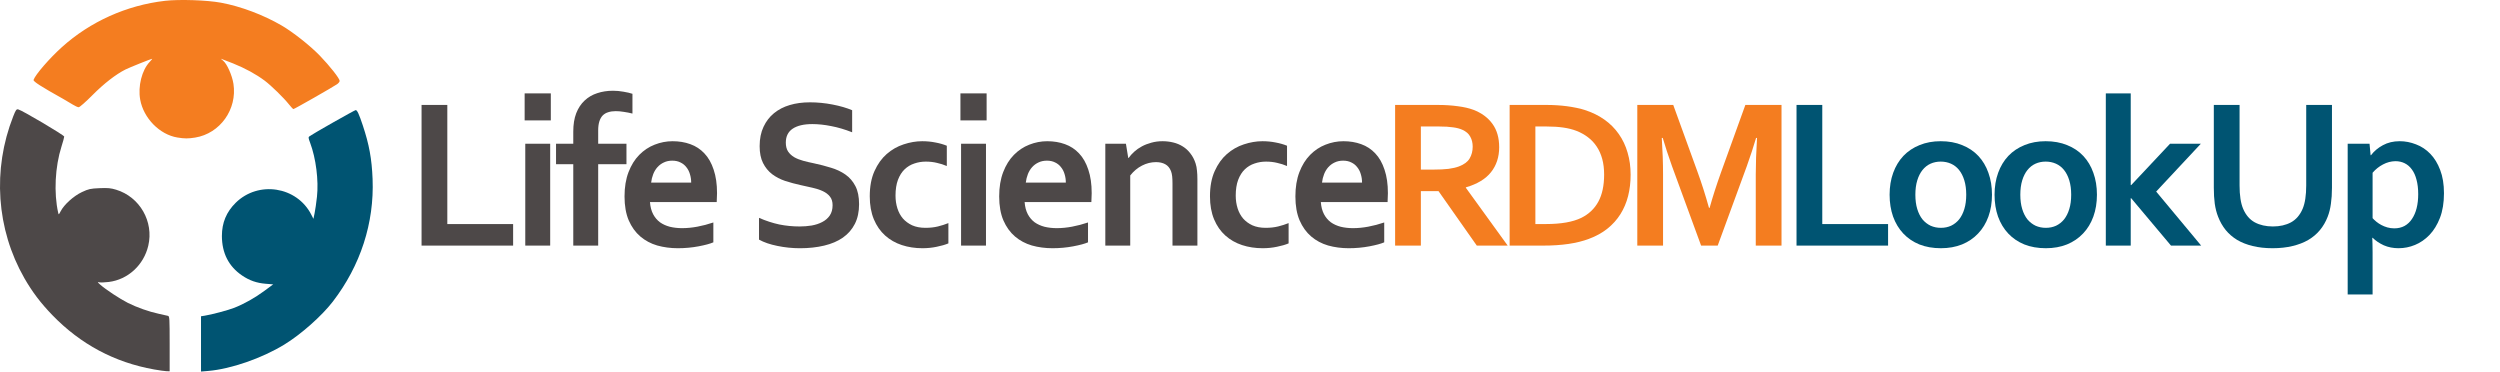 <?xml version="1.0" encoding="UTF-8" standalone="no"?>
<!-- Created with Inkscape (http://www.inkscape.org/) -->

<svg
   width="696.453mm"
   height="103.505mm"
   viewBox="0 0 696.453 103.505"
   version="1.1"
   id="svg3391"
   xml:space="preserve"
   inkscape:export-filename="bitmap.png"
   inkscape:export-xdpi="50"
   inkscape:export-ydpi="50"
   sodipodi:docname="main_logo.svg"
   inkscape:version="1.2.2 (b0a8486541, 2022-12-01)"
   xmlns:inkscape="http://www.inkscape.org/namespaces/inkscape"
   xmlns:sodipodi="http://sodipodi.sourceforge.net/DTD/sodipodi-0.dtd"
   xmlns="http://www.w3.org/2000/svg"
   xmlns:svg="http://www.w3.org/2000/svg"><sodipodi:namedview
     id="namedview3393"
     pagecolor="#ffffff"
     bordercolor="#666666"
     borderopacity="1.0"
     inkscape:showpageshadow="2"
     inkscape:pageopacity="0.0"
     inkscape:pagecheckerboard="0"
     inkscape:deskcolor="#d1d1d1"
     inkscape:document-units="mm"
     showgrid="false"
     inkscape:zoom="0.2773978"
     inkscape:cx="1467.207"
     inkscape:cy="567.77666"
     inkscape:window-width="1920"
     inkscape:window-height="1552"
     inkscape:window-x="3840"
     inkscape:window-y="0"
     inkscape:window-maximized="1"
     inkscape:current-layer="g1974"
     showguides="false" /><defs
     id="defs3388" /><g
     inkscape:label="Layer 1"
     inkscape:groupmode="layer"
     id="layer1"
     transform="translate(81.434,68.306)"><g
       id="g1974"
       transform="translate(9.692,8.248)"><g
         id="g1740"
         transform="translate(0,-6.808)"><path
           style="fill:#f47d20;fill-opacity:1;stroke-width:0.265"
           d="m -41.714,-31.439 c -4.948,-0.822 -9.419,-5.376 -10.355,-10.55 -0.673,-3.717 0.464,-8.232 2.649,-10.517 0.452,-0.473 0.752,-0.86 0.667,-0.86 -0.275,0 -6.321,2.429 -7.413,2.978 -2.708,1.362 -5.989,3.908 -9.186,7.127 -1.876,1.889 -3.58,3.389 -3.851,3.389 -0.267,0 -1.015,-0.335 -1.662,-0.745 -0.647,-0.41 -1.831,-1.11 -2.631,-1.557 -6.221,-3.474 -8.431,-4.894 -8.281,-5.322 0.516,-1.475 4.409,-5.973 7.872,-9.096 7.918,-7.141 18.046,-11.692 28.762,-12.925 3.973,-0.457 11.655,-0.2 15.567,0.522 5.512,1.016 11.846,3.398 16.922,6.362 3.184,1.86 7.924,5.603 10.608,8.376 2.774,2.868 5.544,6.388 5.544,7.048 0,0.232 -0.327,0.649 -0.728,0.927 -1.162,0.808 -11.922,6.94 -12.157,6.928 -0.117,-0.006 -0.679,-0.602 -1.25,-1.325 -1.411,-1.788 -4.994,-5.285 -6.768,-6.605 -2.421,-1.802 -5.402,-3.428 -8.78,-4.79 -1.764,-0.711 -3.264,-1.293 -3.335,-1.293 -0.071,0 0.185,0.246 0.568,0.547 1.05,0.826 2.493,4.066 2.859,6.418 1.102,7.09 -3.712,13.854 -10.665,14.982 -1.936,0.314 -2.965,0.31 -4.958,-0.021 z"
           id="path3506"
           inkscape:export-filename="./path3506.png"
           inkscape:export-xdpi="50"
           inkscape:export-ydpi="50" /><path
           style="fill:#005472;fill-opacity:1;stroke-width:0.265"
           d="m -35.131,26.06 v -7.7 l 0.992,-0.154 c 1.949,-0.303 6.578,-1.535 8.268,-2.201 2.756,-1.085 5.77,-2.78 8.4,-4.724 l 2.447,-1.808 -2.05,-0.165 c -2.542,-0.204 -4.557,-0.907 -6.62,-2.308 -3.726,-2.53 -5.616,-6.242 -5.616,-11.029 0,-3.671 1.255,-6.678 3.855,-9.237 6.312,-6.212 17.028,-4.535 21.032,3.292 l 0.609,1.191 0.331,-1.588 c 0.182,-0.873 0.476,-2.921 0.654,-4.551 0.497,-4.565 -0.278,-10.701 -1.897,-15.029 -0.542,-1.448 -0.549,-1.563 -0.122,-1.875 0.94,-0.688 12.536,-7.253 12.81,-7.253 0.412,0 0.916,1.085 1.967,4.236 1.784,5.349 2.515,9.338 2.738,14.946 0.487,12.267 -3.367,24.147 -11.093,34.187 -3.07,3.989 -8.875,9.131 -13.491,11.948 -6.278,3.832 -14.887,6.817 -21.198,7.351 l -2.015,0.17 z"
           id="path3490"
           sodipodi:nodetypes="ccssscssssscsssssssssscc" /><path
           style="fill:#4d4848;fill-opacity:1;stroke-width:0.265"
           d="m -48.228,33.169 c -10.981,-1.953 -20.466,-7.022 -28.318,-15.134 -3.227,-3.334 -5.613,-6.485 -7.79,-10.288 -7.795,-13.619 -8.943,-30.233 -3.112,-45.061 0.708,-1.8 0.89,-2.058 1.385,-1.964 0.973,0.186 12.824,7.189 12.828,7.581 0.002,0.203 -0.341,1.453 -0.763,2.778 -1.793,5.633 -2.159,12.931 -0.922,18.416 0.144,0.637 0.169,0.622 0.693,-0.394 0.961,-1.864 3.649,-4.283 5.943,-5.35 1.868,-0.868 2.332,-0.971 4.885,-1.08 2.341,-0.1 3.128,-0.027 4.63,0.43 6.59,2.007 10.533,8.885 8.948,15.608 -1.271,5.393 -5.666,9.426 -10.994,10.09 -1.102,0.137 -2.293,0.181 -2.646,0.097 -0.578,-0.137 -0.55,-0.07 0.284,0.675 1.462,1.307 5.472,3.952 7.659,5.051 2.536,1.275 5.9,2.462 8.613,3.041 1.164,0.248 2.325,0.509 2.58,0.579 0.427,0.118 0.463,0.717 0.463,7.783 v 7.655 l -0.86,-0.022 c -0.473,-0.012 -2.051,-0.233 -3.506,-0.492 z"
           id="path3486" /></g><g
         id="g2292"
         transform="translate(100.932,6.436)"><g
           aria-label="RDM"
           id="text314"
           style="font-weight:bold;font-size:59.972px;line-height:1.25;font-family:Corbel;-inkscape-font-specification:'Corbel Bold';letter-spacing:-5.755px;word-spacing:0px;fill:#f47d20;stroke-width:0.209"><path
             d="m 225.585,-41.982 q 0,4.1 -2.284,6.969 -2.255,2.84 -6.999,4.217 v 0.117 l 11.655,16.106 h -8.609 L 208.688,-29.742 h -4.92 v 15.169 h -7.174 v -39.181 h 11.918 q 2.958,0 5.505,0.351 2.548,0.322 4.363,0.996 3.455,1.318 5.33,3.924 1.874,2.577 1.874,6.501 z m -18.273,6.237 q 2.46,0 4.158,-0.205 1.728,-0.234 2.899,-0.674 2.167,-0.82 2.987,-2.226 0.849,-1.435 0.849,-3.28 0,-1.581 -0.674,-2.782 -0.644,-1.23 -2.226,-1.933 -1.025,-0.469 -2.577,-0.674 -1.552,-0.234 -3.836,-0.234 h -5.125 v 12.006 z"
             id="path414" /><path
             d="m 228.498,-14.573 v -39.181 h 10.366 q 1.376,0 2.782,0.088 1.435,0.088 2.782,0.264 1.347,0.176 2.606,0.439 1.259,0.234 2.313,0.586 3.133,0.996 5.535,2.694 2.401,1.698 4.012,4.012 1.64,2.313 2.46,5.183 0.849,2.84 0.849,6.179 0,3.163 -0.703,5.945 -0.703,2.753 -2.138,5.037 -1.435,2.284 -3.631,4.041 -2.167,1.728 -5.154,2.84 -2.489,0.937 -5.652,1.406 -3.163,0.469 -7.116,0.469 z m 10.132,-6.003 q 6.296,0 9.839,-1.728 3.133,-1.552 4.744,-4.51 1.611,-2.958 1.611,-7.555 0,-2.401 -0.527,-4.334 -0.527,-1.933 -1.523,-3.426 -0.996,-1.523 -2.431,-2.606 -1.406,-1.083 -3.192,-1.786 -1.669,-0.644 -3.719,-0.937 -2.05,-0.293 -4.597,-0.293 h -3.163 v 27.175 z"
             id="path416" /><path
             d="m 284.209,-25.086 q 1.288,-4.627 3.192,-9.927 l 6.764,-18.741 h 10.073 v 39.181 h -7.174 v -19.854 q 0,-4.363 0.351,-10.132 h -0.264 q -0.498,1.669 -1.171,3.748 -0.674,2.079 -1.406,4.1 l -8.111,22.138 h -4.627 l -8.111,-22.138 q -0.732,-2.021 -1.406,-4.1 -0.674,-2.079 -1.171,-3.748 h -0.264 q 0.351,5.417 0.351,10.103 v 19.883 h -7.174 v -39.181 h 10.015 l 6.764,18.653 q 1.698,4.656 3.192,10.015 z"
             id="path418" /></g></g><g
         aria-label="Life Science"
         id="text2141"
         style="font-weight:bold;font-size:59.972px;line-height:1.25;font-family:Corbel;-inkscape-font-specification:'Corbel Bold';letter-spacing:-2.646px;word-spacing:0px;fill:#4d4848;stroke-width:0.482"><path
           d="m 33.487,-47.318 v 33.178 h 18.331 v 6.003 H 26.312 V -47.318 Z"
           id="path421" /><path
           d="m 55.205,-36.513 h 6.94 v 28.376 h -6.94 z m -0.176,-14.027 h 7.292 v 7.526 h -7.292 z"
           id="path423" /><path
           d="m 85.063,-44.917 q -1.142,-0.293 -2.372,-0.469 -1.201,-0.205 -2.284,-0.205 -1.171,0 -2.079,0.293 -0.908,0.264 -1.552,0.908 -0.615,0.644 -0.937,1.669 -0.322,1.025 -0.322,2.489 v 3.719 h 7.877 v 5.71 H 75.517 V -8.137 H 68.577 V -30.802 h -4.802 v -5.71 h 4.802 v -3.368 q 0,-2.987 0.82,-5.125 0.849,-2.167 2.343,-3.543 1.493,-1.406 3.514,-2.05 2.021,-0.674 4.392,-0.674 1.464,0 2.899,0.264 1.464,0.234 2.518,0.586 z"
           id="path425" /><path
           d="m 98.933,-12.998 q 2.021,0 4.217,-0.41 2.196,-0.41 4.451,-1.171 v 5.535 q -1.347,0.586 -4.129,1.113 -2.782,0.527 -5.769,0.527 -3.016,0 -5.74,-0.761 -2.694,-0.791 -4.715,-2.518 -2.021,-1.728 -3.221,-4.48 -1.171,-2.753 -1.171,-6.677 0,-3.865 1.113,-6.764 1.113,-2.899 2.987,-4.802 1.874,-1.903 4.275,-2.84 2.431,-0.966 5.007,-0.966 2.694,0 4.949,0.82 2.284,0.82 3.924,2.577 1.669,1.757 2.577,4.539 0.937,2.753 0.937,6.53 -0.029,1.464 -0.088,2.489 H 89.943 q 0.146,1.962 0.878,3.368 0.732,1.376 1.903,2.255 1.201,0.849 2.782,1.259 1.581,0.381 3.426,0.381 z m -2.782,-18.8 q -1.318,0 -2.343,0.498 -1.025,0.469 -1.786,1.318 -0.732,0.82 -1.171,1.933 -0.439,1.113 -0.586,2.372 h 11.157 q 0,-1.259 -0.351,-2.372 -0.322,-1.113 -0.996,-1.933 -0.644,-0.849 -1.64,-1.318 -0.966,-0.498 -2.284,-0.498 z"
           id="path427" /><path
           d="m 140.817,-19.382 q 0,-1.493 -0.732,-2.401 -0.732,-0.937 -1.991,-1.523 -1.259,-0.586 -2.84,-0.937 -1.552,-0.381 -3.28,-0.732 -2.284,-0.498 -4.363,-1.171 -2.079,-0.703 -3.66,-1.903 -1.581,-1.23 -2.518,-3.104 -0.937,-1.874 -0.937,-4.685 0,-3.104 1.083,-5.388 1.083,-2.313 2.928,-3.807 1.874,-1.523 4.363,-2.255 2.518,-0.761 5.652,-0.761 3.133,0 6.296,0.615 3.163,0.615 5.447,1.581 v 6.149 q -3.045,-1.201 -5.857,-1.728 -2.782,-0.556 -5.242,-0.556 -3.543,0 -5.476,1.288 -1.903,1.288 -1.903,3.865 0,1.493 0.615,2.46 0.644,0.966 1.728,1.611 1.083,0.615 2.489,0.996 1.406,0.381 2.987,0.703 2.489,0.527 4.744,1.23 2.284,0.674 4.041,1.903 1.757,1.23 2.782,3.221 1.025,1.962 1.025,5.037 0,3.163 -1.171,5.476 -1.171,2.313 -3.338,3.836 -2.138,1.493 -5.212,2.226 -3.075,0.732 -6.735,0.732 -3.192,0 -6.296,-0.644 -3.075,-0.615 -5.125,-1.757 v -6.062 q 2.899,1.259 5.652,1.845 2.753,0.556 5.681,0.556 1.698,0 3.338,-0.264 1.64,-0.293 2.928,-0.966 1.318,-0.674 2.108,-1.816 0.791,-1.171 0.791,-2.87 z"
           id="path429" /><path
           d="m 173.077,-8.752 q -1.318,0.556 -3.221,0.937 -1.903,0.41 -4.012,0.41 -3.075,0 -5.74,-0.878 -2.665,-0.878 -4.656,-2.665 -1.991,-1.786 -3.133,-4.51 -1.142,-2.753 -1.142,-6.413 0,-4.1 1.318,-7.028 1.318,-2.928 3.397,-4.744 2.108,-1.845 4.715,-2.694 2.635,-0.878 5.183,-0.878 1.903,0 3.66,0.351 1.757,0.322 3.192,0.908 v 5.652 q -1.288,-0.556 -2.753,-0.878 -1.435,-0.351 -3.104,-0.351 -1.669,0 -3.192,0.527 -1.523,0.498 -2.694,1.611 -1.171,1.113 -1.874,2.958 -0.674,1.816 -0.674,4.392 0,1.874 0.527,3.543 0.527,1.64 1.523,2.811 1.025,1.171 2.577,1.903 1.581,0.703 3.719,0.703 1.903,0 3.455,-0.381 1.552,-0.381 2.928,-0.937 z"
           id="path431" /><path
           d="m 176.61,-36.513 h 6.94 v 28.376 h -6.94 z m -0.176,-14.027 h 7.292 v 7.526 h -7.292 z"
           id="path433" /><path
           d="m 203.306,-12.998 q 2.021,0 4.217,-0.41 2.196,-0.41 4.451,-1.171 v 5.535 q -1.347,0.586 -4.129,1.113 -2.782,0.527 -5.769,0.527 -3.016,0 -5.74,-0.761 -2.694,-0.791 -4.715,-2.518 -2.021,-1.728 -3.221,-4.48 -1.171,-2.753 -1.171,-6.677 0,-3.865 1.113,-6.764 1.113,-2.899 2.987,-4.802 1.874,-1.903 4.275,-2.84 2.431,-0.966 5.007,-0.966 2.694,0 4.949,0.82 2.284,0.82 3.924,2.577 1.669,1.757 2.577,4.539 0.937,2.753 0.937,6.53 -0.029,1.464 -0.088,2.489 h -18.595 q 0.146,1.962 0.878,3.368 0.732,1.376 1.903,2.255 1.201,0.849 2.782,1.259 1.581,0.381 3.426,0.381 z m -2.782,-18.8 q -1.318,0 -2.343,0.498 -1.025,0.469 -1.786,1.318 -0.732,0.82 -1.171,1.933 -0.439,1.113 -0.586,2.372 h 11.157 q 0,-1.259 -0.351,-2.372 -0.322,-1.113 -0.996,-1.933 -0.644,-0.849 -1.64,-1.318 -0.966,-0.498 -2.284,-0.498 z"
           id="path435" /><path
           d="m 223.179,-32.559 h 0.117 q 0.615,-0.878 1.552,-1.728 0.937,-0.849 2.138,-1.493 1.201,-0.644 2.635,-1.025 1.464,-0.41 3.104,-0.41 1.552,0 2.987,0.351 1.464,0.351 2.665,1.113 1.201,0.732 2.108,1.933 0.937,1.171 1.464,2.811 0.293,0.908 0.381,1.991 0.117,1.054 0.117,2.46 v 18.419 h -6.94 V -25.473 q 0,-1.142 -0.088,-1.962 -0.088,-0.82 -0.322,-1.435 -0.527,-1.347 -1.611,-1.933 -1.054,-0.586 -2.577,-0.586 -2.021,0 -3.895,0.966 -1.845,0.937 -3.28,2.753 v 19.532 h -6.94 V -36.513 h 5.74 z"
           id="path437" /><path
           d="m 267.855,-8.752 q -1.318,0.556 -3.221,0.937 -1.903,0.41 -4.012,0.41 -3.075,0 -5.74,-0.878 -2.665,-0.878 -4.656,-2.665 -1.991,-1.786 -3.133,-4.51 -1.142,-2.753 -1.142,-6.413 0,-4.1 1.318,-7.028 1.318,-2.928 3.397,-4.744 2.108,-1.845 4.715,-2.694 2.635,-0.878 5.183,-0.878 1.903,0 3.66,0.351 1.757,0.322 3.192,0.908 v 5.652 q -1.288,-0.556 -2.753,-0.878 -1.435,-0.351 -3.104,-0.351 -1.669,0 -3.192,0.527 -1.523,0.498 -2.694,1.611 -1.171,1.113 -1.874,2.958 -0.674,1.816 -0.674,4.392 0,1.874 0.527,3.543 0.527,1.64 1.523,2.811 1.025,1.171 2.577,1.903 1.581,0.703 3.719,0.703 1.903,0 3.455,-0.381 1.552,-0.381 2.928,-0.937 z"
           id="path439" /><path
           d="m 285.824,-12.998 q 2.021,0 4.217,-0.41 2.196,-0.41 4.451,-1.171 v 5.535 q -1.347,0.586 -4.129,1.113 -2.782,0.527 -5.769,0.527 -3.016,0 -5.74,-0.761 -2.694,-0.791 -4.715,-2.518 -2.021,-1.728 -3.221,-4.48 -1.171,-2.753 -1.171,-6.677 0,-3.865 1.113,-6.764 1.113,-2.899 2.987,-4.802 1.874,-1.903 4.275,-2.84 2.431,-0.966 5.007,-0.966 2.694,0 4.949,0.82 2.284,0.82 3.924,2.577 1.669,1.757 2.577,4.539 0.937,2.753 0.937,6.53 -0.029,1.464 -0.088,2.489 h -18.595 q 0.146,1.962 0.878,3.368 0.732,1.376 1.903,2.255 1.201,0.849 2.782,1.259 1.581,0.381 3.426,0.381 z m -2.782,-18.8 q -1.318,0 -2.343,0.498 -1.025,0.469 -1.786,1.318 -0.732,0.82 -1.171,1.933 -0.439,1.113 -0.586,2.372 h 11.157 q 0,-1.259 -0.351,-2.372 -0.322,-1.113 -0.996,-1.933 -0.644,-0.849 -1.64,-1.318 -0.966,-0.498 -2.284,-0.498 z"
           id="path441" /></g><g
         aria-label="Look Up "
         id="text2214"
         style="font-weight:bold;font-size:59.972px;line-height:1.25;font-family:Corbel;-inkscape-font-specification:'Corbel Bold';letter-spacing:-3.969px;word-spacing:-3.969px;fill:#005472;stroke-width:0.265"><path
           d="m 416.526,-47.318 v 33.178 h 18.331 v 6.003 H 409.352 V -47.318 Z"
           id="path401" /><path
           d="m 456.629,-22.31 q 0,-2.255 -0.527,-3.983 -0.527,-1.728 -1.464,-2.899 -0.937,-1.171 -2.255,-1.757 -1.318,-0.586 -2.87,-0.586 -1.523,0 -2.84,0.586 -1.288,0.586 -2.226,1.757 -0.937,1.171 -1.464,2.899 -0.527,1.728 -0.527,3.983 0,2.255 0.527,3.983 0.527,1.728 1.464,2.899 0.966,1.142 2.255,1.757 1.318,0.586 2.87,0.586 1.552,0 2.84,-0.586 1.288,-0.615 2.226,-1.757 0.937,-1.171 1.464,-2.899 0.527,-1.728 0.527,-3.983 z m 7.174,0 q 0,3.338 -0.996,6.091 -0.996,2.753 -2.87,4.715 -1.845,1.962 -4.48,3.045 -2.635,1.054 -5.886,1.054 -3.338,0 -6.003,-1.054 -2.635,-1.083 -4.48,-3.045 -1.845,-1.962 -2.84,-4.715 -0.966,-2.753 -0.966,-6.091 0,-3.338 0.996,-6.091 0.996,-2.753 2.84,-4.715 1.874,-1.962 4.51,-3.016 2.635,-1.083 5.886,-1.083 3.338,0 5.974,1.083 2.665,1.054 4.51,3.016 1.845,1.962 2.811,4.715 0.996,2.753 0.996,6.091 z"
           id="path403" /><path
           d="m 485.867,-22.31 q 0,-2.255 -0.527,-3.983 -0.527,-1.728 -1.464,-2.899 -0.937,-1.171 -2.255,-1.757 -1.318,-0.586 -2.87,-0.586 -1.523,0 -2.84,0.586 -1.288,0.586 -2.226,1.757 -0.937,1.171 -1.464,2.899 -0.527,1.728 -0.527,3.983 0,2.255 0.527,3.983 0.527,1.728 1.464,2.899 0.966,1.142 2.255,1.757 1.318,0.586 2.87,0.586 1.552,0 2.84,-0.586 1.288,-0.615 2.226,-1.757 0.937,-1.171 1.464,-2.899 0.527,-1.728 0.527,-3.983 z m 7.174,0 q 0,3.338 -0.996,6.091 -0.996,2.753 -2.87,4.715 -1.845,1.962 -4.48,3.045 -2.635,1.054 -5.886,1.054 -3.338,0 -6.003,-1.054 -2.635,-1.083 -4.48,-3.045 -1.845,-1.962 -2.84,-4.715 -0.966,-2.753 -0.966,-6.091 0,-3.338 0.996,-6.091 0.996,-2.753 2.84,-4.715 1.874,-1.962 4.51,-3.016 2.635,-1.083 5.886,-1.083 3.338,0 5.974,1.083 2.665,1.054 4.51,3.016 1.845,1.962 2.811,4.715 0.996,2.753 0.996,6.091 z"
           id="path405" /><path
           d="m 495.515,-50.539 h 6.94 v 25.535 h 0.146 l 10.806,-11.508 h 8.58 l -12.445,13.324 12.533,15.052 h -8.404 L 502.572,-21.344 h -0.117 v 13.207 h -6.94 z"
           id="path407" /><path
           d="m 541.971,-7.405 q -3.075,0 -5.535,-0.615 -2.46,-0.586 -4.334,-1.698 -1.874,-1.142 -3.192,-2.753 -1.318,-1.64 -2.108,-3.69 -0.644,-1.64 -0.937,-3.631 -0.264,-1.991 -0.264,-4.451 v -23.075 h 7.174 v 22.431 q 0,4.158 0.996,6.501 1.113,2.606 3.25,3.778 2.138,1.142 5.037,1.142 2.899,0 5.037,-1.142 2.138,-1.171 3.25,-3.778 0.996,-2.343 0.996,-6.501 v -22.431 h 7.174 v 23.075 q 0,2.46 -0.293,4.451 -0.264,1.991 -0.908,3.631 -0.791,2.05 -2.138,3.69 -1.318,1.611 -3.25,2.753 -1.903,1.113 -4.392,1.698 -2.489,0.615 -5.564,0.615 z"
           id="path409" /><path
           d="m 576.187,-31.652 q -1.816,0.029 -3.455,0.908 -1.64,0.849 -2.899,2.313 v 12.65 q 0.439,0.498 1.054,0.996 0.615,0.498 1.376,0.908 0.761,0.41 1.669,0.674 0.937,0.264 1.933,0.264 1.611,0 2.87,-0.674 1.259,-0.703 2.079,-1.962 0.849,-1.259 1.288,-2.987 0.439,-1.757 0.439,-3.895 0,-2.284 -0.469,-4.012 -0.439,-1.728 -1.288,-2.87 -0.82,-1.142 -1.991,-1.728 -1.171,-0.586 -2.606,-0.586 z m 0.908,24.247 q -2.284,0 -4.158,-0.82 -1.845,-0.849 -3.075,-2.079 h -0.117 q 0.029,0.586 0.059,1.669 0.029,1.054 0.029,2.313 V 5.48 h -6.94 V -36.513 h 6.091 l 0.293,3.192 h 0.117 q 1.288,-1.698 3.309,-2.782 2.021,-1.113 4.685,-1.113 2.313,0 4.539,0.878 2.255,0.849 3.983,2.635 1.728,1.786 2.753,4.51 1.054,2.723 1.054,6.472 0,3.953 -1.113,6.852 -1.113,2.87 -2.928,4.773 -1.816,1.874 -4.041,2.782 -2.196,0.908 -4.539,0.908 z"
           id="path411" /></g></g></g></svg>
